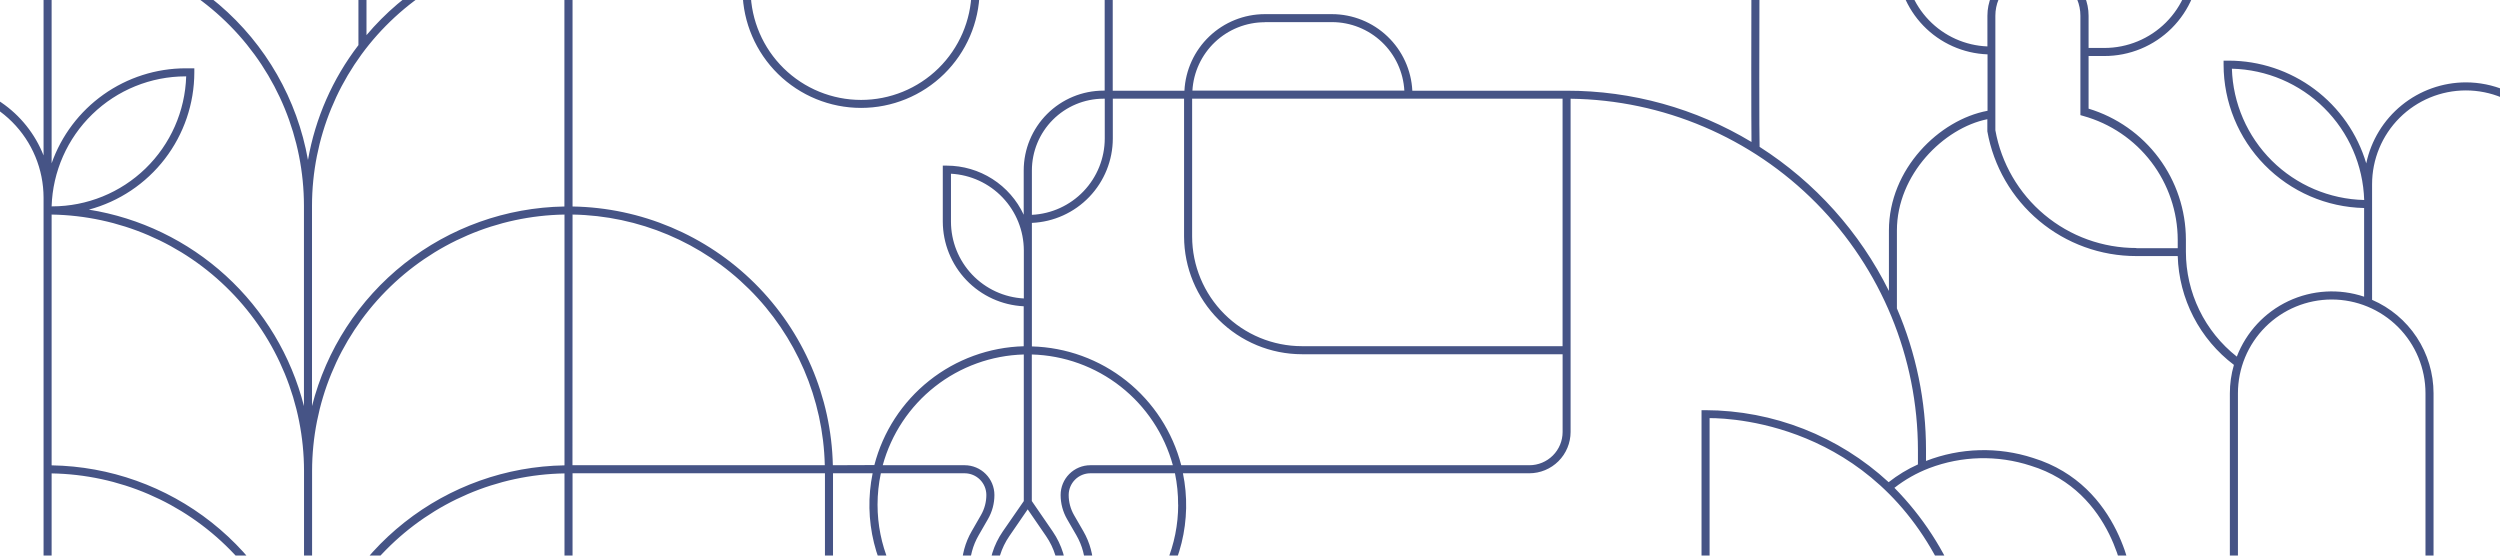 <svg width="1440" height="320" viewBox="0 0 1440 320" fill="none" xmlns="http://www.w3.org/2000/svg">
<path d="M1420.39 47.444C1406.92 47.459 1393.86 52.102 1383.4 60.596C1372.95 69.091 1365.73 80.92 1362.96 94.102C1357.88 77.027 1347.44 62.046 1333.17 51.385C1318.9 40.724 1301.57 34.954 1283.75 34.932H1280.78V37.253C1280.81 58.862 1289.3 79.601 1304.43 95.032C1319.56 110.463 1340.12 119.361 1361.73 119.822V170.891C1347.41 166.092 1331.8 167.003 1318.13 173.433C1304.47 179.864 1293.82 191.318 1288.4 205.409C1279.27 198.219 1271.88 189.053 1266.81 178.599C1261.73 168.145 1259.09 156.677 1259.08 145.055V137.905C1259.03 121.002 1253.56 104.559 1243.47 90.998C1233.38 77.438 1219.2 67.476 1203.02 62.579V32.262H1212.12C1219.32 32.271 1226.45 30.861 1233.11 28.113C1239.76 25.364 1245.81 21.33 1250.91 16.243C1256.01 11.155 1260.05 5.113 1262.81 -1.538C1265.57 -8.19 1266.99 -15.319 1266.99 -22.521V-89.839C1277.05 -91.388 1286.74 -94.796 1295.55 -99.89C1307.43 -93.003 1320.86 -89.227 1334.59 -88.91H1336.54C1357.93 -89.443 1378.27 -98.306 1393.22 -113.612C1408.17 -128.918 1416.55 -149.457 1416.58 -170.853V-295.275H1411.94V-170.853C1411.91 -151.497 1404.64 -132.853 1391.55 -118.593C1378.47 -104.333 1360.51 -95.491 1341.23 -93.808V-173.986C1341.25 -188.626 1345.41 -202.961 1353.22 -215.343C1361.03 -227.724 1372.18 -237.649 1385.38 -243.974L1383.39 -248.176C1373.59 -243.478 1364.82 -236.894 1357.58 -228.799C1350.34 -220.705 1344.77 -211.26 1341.18 -201.007V-297.805H1336.54V-93.53H1335.52C1315.19 -93.81 1295.78 -102.077 1281.49 -116.544C1267.2 -131.011 1259.18 -150.518 1259.15 -170.853V-295.275H1254.51V-170.853C1254.51 -157.367 1257.84 -144.091 1264.21 -132.202C1270.57 -120.313 1279.78 -110.179 1291 -102.699C1279.21 -96.377 1265.99 -93.218 1252.63 -93.531C1239.26 -93.843 1226.2 -97.617 1214.73 -104.483C1203.26 -111.349 1193.76 -121.073 1187.17 -132.706C1180.57 -144.338 1177.11 -157.482 1177.11 -170.853V-295.275H1172.47V-170.853C1172.5 -149.113 1181.15 -128.274 1196.53 -112.904C1211.9 -97.534 1232.74 -88.888 1254.48 -88.864C1257.11 -88.864 1259.71 -89.026 1262.31 -89.282V-22.521C1262.29 -9.218 1257 3.535 1247.59 12.937C1238.18 22.338 1225.42 27.62 1212.12 27.62H1203.02V9.049C1203.02 1.323 1199.95 -6.087 1194.49 -11.551C1189.02 -17.014 1181.61 -20.083 1173.89 -20.083C1166.16 -20.083 1158.75 -17.014 1153.29 -11.551C1147.82 -6.087 1144.75 1.323 1144.75 9.049V26.738C1131.99 26.234 1119.91 20.815 1111.05 11.612C1102.19 2.41 1097.23 -9.862 1097.21 -22.637V-46.918C1097.29 -58.176 1093.05 -69.036 1085.37 -77.272C1077.69 -85.507 1067.16 -90.495 1055.92 -91.213C1044.69 -91.932 1033.6 -88.326 1024.94 -81.135C1016.28 -73.943 1010.69 -63.712 1009.33 -52.535H972.791V-95.41C972.773 -113.024 965.767 -129.912 953.312 -142.367C940.857 -154.822 923.969 -161.828 906.355 -161.846H904.707V-213.333H906.378C923.989 -213.357 940.87 -220.365 953.32 -232.82C965.771 -245.274 972.773 -262.158 972.791 -279.769V-325.081H968.149V-279.769C968.13 -263.386 961.614 -247.679 950.029 -236.095C938.445 -224.51 922.738 -217.994 906.355 -217.975H904.707V-253.538H900.064V-114.259C900.083 -96.651 907.086 -79.769 919.536 -67.319C931.987 -54.868 948.869 -47.865 966.477 -47.846H1008.86C1008.86 -47.568 1008.86 -47.266 1008.86 -46.987C1008.7 25.229 1008.7 68.382 1008.86 81.776C976.733 62.416 939.922 52.205 902.409 52.249H813.503C812.908 40.374 807.781 29.181 799.178 20.975C790.575 12.769 779.151 8.176 767.262 8.144H728.45C716.565 8.182 705.147 12.778 696.549 20.983C687.95 29.188 682.827 40.379 682.232 52.249H640.936V-50.237C640.924 -62.337 636.112 -73.938 627.556 -82.494C619 -91.05 607.399 -95.862 595.299 -95.874H564.263V-335.225H427.7V-193.253C399.004 -193.884 371.693 -205.717 351.608 -226.223C331.523 -246.728 320.259 -274.279 320.223 -302.982H315.581C315.617 -273.048 327.37 -244.317 348.326 -222.941C369.281 -201.564 397.772 -189.242 427.7 -188.611V-95.874H370.735C358.635 -95.862 347.034 -91.05 338.478 -82.494C329.923 -73.938 325.11 -62.337 325.098 -50.237V-33.825C316.65 -33.693 308.226 -32.87 299.912 -31.365V-48.473C299.912 -60.866 294.989 -72.751 286.226 -81.515C277.462 -90.278 265.577 -95.201 253.184 -95.201C240.791 -95.201 228.905 -90.278 220.142 -81.515C211.379 -72.751 206.456 -60.866 206.456 -48.473V25.995C191.577 45.382 181.607 68.079 177.393 92.152C171.232 57.277 153.128 25.633 126.186 2.647C99.245 -20.339 65.144 -33.234 29.734 -33.825V-77.466C46.931 -78.085 63.218 -85.345 75.174 -97.721C87.13 -110.097 93.824 -126.625 93.849 -143.833V-199.103H148.121C165.731 -199.128 182.613 -206.136 195.063 -218.59C207.513 -231.045 214.515 -247.929 214.534 -265.539H209.891C209.873 -249.16 203.36 -233.457 191.78 -221.873C180.201 -210.289 164.5 -203.77 148.121 -203.746H93.802V-242.906H89.16V-203.699C76.246 -203.217 63.752 -198.987 53.2 -191.527C42.648 -184.066 34.495 -173.697 29.734 -161.684V-242.93H25.091V-210.431C9.128 -211.049 -5.976 -217.82 -17.058 -229.326C-28.14 -240.832 -34.339 -256.18 -34.357 -272.155H-39C-38.957 -254.963 -32.259 -238.456 -20.31 -226.095C-8.361 -213.735 7.911 -206.482 25.091 -205.858V-82.109C9.128 -82.727 -5.976 -89.498 -17.058 -101.004C-28.14 -112.51 -34.339 -127.858 -34.357 -143.833H-39C-38.975 -126.629 -32.285 -110.104 -20.334 -97.728C-8.383 -85.353 7.899 -78.091 25.091 -77.466V89.529C20.2 77.13 11.695 66.488 0.681 58.984C-10.334 51.479 -23.35 47.458 -36.679 47.444V52.086C-20.302 52.105 -4.601 58.618 6.979 70.199C18.559 81.779 25.073 97.48 25.091 113.857V332.06H29.734V272.681C68.481 273.326 105.425 289.158 132.616 316.769C159.806 344.381 175.069 381.564 175.118 420.316V503.071H179.761V420.316C179.81 381.564 195.072 344.381 222.263 316.769C249.453 289.158 286.398 273.326 325.145 272.681V332.014H329.787V272.611H475.171V503.071H479.814V272.611H502.632C499.915 285.869 500.182 299.566 503.414 312.708C506.646 325.85 512.761 338.109 521.316 348.595C529.872 359.082 540.653 367.533 552.879 373.337C565.105 379.141 578.469 382.152 592.003 382.152C605.536 382.152 618.901 379.141 631.126 373.337C643.352 367.533 654.134 359.082 662.689 348.595C671.245 338.109 677.36 325.85 680.591 312.708C683.823 299.566 684.09 285.869 681.373 272.611H880.867C887.172 272.605 893.216 270.099 897.677 265.644C902.137 261.188 904.648 255.145 904.661 248.841V56.868C957.913 57.539 1008.76 79.148 1046.2 117.021C1083.64 154.893 1104.67 205.984 1104.73 259.24V267.504C1098.71 270.218 1093.05 273.656 1087.86 277.741C1059.1 251.172 1021.42 236.368 982.262 236.259H980.08V331.898H984.723V240.832C999.579 240.832 1085.65 245.08 1124.19 340.277L1128.51 338.536C1120.09 317.022 1107.39 297.444 1091.18 280.991C1097.26 276.243 1104.01 272.425 1111.21 269.663C1129.97 262.519 1150.61 262.019 1169.69 268.247C1218.08 283.127 1223.7 335.565 1223.75 336.192L1228.39 335.751C1228.39 335.194 1222.47 279.621 1171.08 263.79C1150.93 257.225 1129.13 257.831 1109.38 265.508V259.217C1109.4 231.169 1103.7 203.412 1092.62 177.646V132.775C1092.62 100.509 1119.61 73.721 1144.71 68.66V75.23V75.648C1148.28 95.796 1158.83 114.042 1174.52 127.181C1190.2 140.32 1210.02 147.511 1230.48 147.492H1254.37C1254.73 159.695 1257.82 171.66 1263.42 182.507C1269.02 193.355 1276.99 202.807 1286.73 210.168C1285.17 215.515 1284.39 221.057 1284.4 226.626V332.106H1289.05V226.533C1289.05 212.207 1294.74 198.467 1304.87 188.337C1315 178.207 1328.74 172.516 1343.06 172.516C1357.39 172.516 1371.13 178.207 1381.26 188.337C1391.39 198.467 1397.08 212.207 1397.08 226.533V332.014H1401.72V226.533C1401.71 215.086 1398.36 203.892 1392.07 194.327C1385.78 184.763 1376.83 177.246 1366.32 172.702V106.103C1366.32 91.777 1372.01 78.038 1382.14 67.907C1392.27 57.777 1406.01 52.086 1420.34 52.086C1434.67 52.086 1448.41 57.777 1458.54 67.907C1468.67 78.038 1474.36 91.777 1474.36 106.103V174.094H1479V106.103C1478.98 90.559 1472.8 75.657 1461.82 64.661C1450.83 53.666 1435.93 47.474 1420.39 47.444ZM904.707 -114.306V-157.319H906.378C922.777 -157.295 938.496 -150.76 950.078 -139.151C961.661 -127.542 968.161 -111.809 968.149 -95.41V-52.419H966.477C950.08 -52.438 934.362 -58.968 922.778 -70.573C911.195 -82.178 904.695 -97.909 904.707 -114.306ZM686.666 56.845H900.041V199.397H749.922C733.169 199.385 717.104 192.732 705.248 180.897C693.391 169.062 686.709 153.01 686.666 136.257V56.845ZM728.45 12.74H767.308C777.967 12.771 788.211 16.874 795.944 24.21C803.677 31.546 808.314 41.56 808.906 52.202H686.828C687.438 41.568 692.086 31.568 699.822 24.247C707.558 16.925 717.798 12.834 728.45 12.81V12.74ZM432.343 -330.582H559.62V-213.449H527.888V-208.806H559.62V-167.371H527.888V-162.728H559.62V-95.874H432.343V-330.582ZM432.343 -91.232H559.62V-4.879C559.302 11.789 552.457 27.666 540.557 39.341C528.658 51.016 512.652 57.556 495.982 57.556C479.311 57.556 463.306 51.016 451.406 39.341C439.506 27.666 432.661 11.789 432.343 -4.879V-91.232ZM211.098 -48.473C211.098 -59.635 215.532 -70.339 223.425 -78.232C231.317 -86.124 242.022 -90.558 253.184 -90.558C264.346 -90.558 275.05 -86.124 282.943 -78.232C290.835 -70.339 295.269 -59.635 295.269 -48.473V-30.413C262.392 -23.28 232.798 -5.471 211.098 20.238V-48.473ZM325.098 -29.183V118.94C291.606 119.483 259.224 131.033 232.949 151.808C206.674 172.583 187.967 201.428 179.714 233.892V118.453C179.764 79.701 195.026 42.517 222.216 14.906C249.407 -12.706 286.351 -28.538 325.098 -29.183ZM175.072 118.453V233.892C167.716 205 152.067 178.893 130.053 158.788C108.038 138.684 80.622 125.461 51.183 120.751C68.595 116.081 83.983 105.802 94.964 91.505C105.946 77.209 111.909 59.691 111.932 41.663V39.342H106.895C89.958 39.378 73.448 44.657 59.632 54.454C45.816 64.251 35.372 78.085 29.734 94.056V-29.183C68.473 -28.526 105.405 -12.689 132.586 14.922C159.766 42.532 175.022 79.709 175.072 118.453ZM29.734 118.87C30.361 98.815 38.761 79.788 53.161 65.814C67.56 51.839 86.829 44.011 106.895 43.985H107.243C106.616 64.041 98.215 83.067 83.816 97.042C69.417 111.016 50.148 118.844 30.082 118.87H29.734ZM89.16 -199.15V-143.926C89.166 -127.938 82.981 -112.57 71.901 -101.045C60.822 -89.52 45.709 -82.733 29.734 -82.109V-137.333C29.758 -153.302 35.956 -168.644 47.031 -180.148C58.107 -191.652 73.203 -198.428 89.16 -199.057V-199.15ZM29.734 268.038V123.583C68.481 124.228 105.425 140.06 132.616 167.671C159.806 195.283 175.069 232.466 175.118 271.218V382.99C166.866 350.526 148.158 321.681 121.883 300.906C95.608 280.131 63.226 268.581 29.734 268.038ZM179.761 382.99V271.218C179.81 232.466 195.072 195.283 222.263 167.671C249.453 140.06 286.398 124.228 325.145 123.583V268.038C291.645 268.57 259.252 280.116 232.967 300.892C206.683 321.668 187.969 350.518 179.714 382.99H179.761ZM329.787 123.583C367.964 124.226 404.411 139.617 431.495 166.532C458.578 193.446 474.196 229.796 475.078 267.968H329.741L329.787 123.583ZM479.721 267.968C478.838 228.565 462.73 191.034 434.776 163.249C406.823 135.465 369.195 119.584 329.787 118.94V-50.237C329.799 -61.098 334.116 -71.511 341.791 -79.195C349.467 -86.879 359.875 -91.207 370.735 -91.232H427.7V-4.879C428.03 13.013 435.369 30.06 448.138 42.596C460.908 55.132 478.087 62.155 495.982 62.155C513.876 62.155 531.056 55.132 543.825 42.596C556.594 30.06 563.933 13.013 564.263 -4.879V-91.232H595.299C606.168 -91.219 616.588 -86.896 624.273 -79.211C631.958 -71.526 636.281 -61.106 636.293 -50.237V52.202H635.597C623.417 52.215 611.74 57.059 603.127 65.671C594.514 74.284 589.671 85.961 589.658 98.141V123.676C585.724 115.242 579.469 108.104 571.625 103.097C563.781 98.09 554.673 95.421 545.368 95.402H543.046V127.668C543.091 140.218 547.952 152.272 556.625 161.343C565.298 170.414 577.123 175.809 589.658 176.416V199.443C569.836 199.973 550.724 206.935 535.205 219.279C519.687 231.624 508.605 248.68 503.63 267.876L479.721 267.968ZM589.728 171.912C578.4 171.307 567.735 166.382 559.929 158.152C552.122 149.922 547.766 139.012 547.758 127.668V100.068C559.062 100.672 569.707 105.577 577.51 113.778C585.313 121.978 589.685 132.853 589.728 144.173V171.912ZM636.34 56.845V79.756C636.323 91.073 631.958 101.95 624.146 110.138C616.334 118.326 605.674 123.197 594.37 123.745V98.211C594.364 87.262 598.701 76.758 606.43 69.003C614.159 61.248 624.648 56.876 635.597 56.845H636.34ZM678.634 290.717C678.634 313.681 669.512 335.704 653.274 351.942C637.036 368.18 615.013 377.302 592.049 377.302C569.085 377.302 547.062 368.18 530.824 351.942C514.587 335.704 505.464 313.681 505.464 290.717C505.469 284.632 506.107 278.564 507.368 272.611H555.674C558.981 272.623 562.148 273.944 564.483 276.284C566.819 278.624 568.134 281.793 568.14 285.1C568.139 289.175 567.067 293.178 565.029 296.706L559.69 305.992C555.907 312.541 553.914 319.97 553.91 327.533V332.176H558.553V327.533C558.546 320.784 560.324 314.153 563.706 308.313L569.045 299.028C571.502 294.798 572.792 289.991 572.782 285.1C572.776 280.562 570.972 276.212 567.766 273.001C564.56 269.79 560.212 267.981 555.674 267.968H508.459C513.37 250.029 523.919 234.144 538.548 222.658C553.178 211.172 571.112 204.693 589.705 204.179V288.628L577.564 306.177C572.344 313.773 569.552 322.774 569.556 331.99H574.198C574.181 323.701 576.691 315.603 581.394 308.777L591.956 293.387L602.518 308.777C607.212 315.608 609.721 323.702 609.714 331.99H614.357C614.374 322.779 611.598 313.779 606.395 306.177L594.324 288.605V204.179C612.917 204.693 630.851 211.172 645.48 222.658C660.109 234.144 670.658 250.029 675.57 267.968H628.03C623.49 267.975 619.139 269.782 615.931 272.994C612.723 276.206 610.921 280.56 610.921 285.1C610.916 289.988 612.197 294.791 614.635 299.028L619.998 308.313C623.369 314.158 625.146 320.786 625.151 327.533V332.176H629.794V327.533C629.79 319.97 627.797 312.541 624.014 305.992L618.651 296.706C616.622 293.175 615.557 289.172 615.564 285.1C615.57 281.793 616.885 278.624 619.22 276.284C621.556 273.944 624.723 272.623 628.03 272.611H676.777C678.018 278.566 678.625 284.635 678.588 290.717H678.634ZM880.96 267.968H680.398C675.424 248.773 664.342 231.716 648.823 219.372C633.305 207.028 614.193 200.066 594.37 199.536V128.388C606.905 127.838 618.746 122.477 627.428 113.418C636.11 104.36 640.965 92.303 640.983 79.756V56.845H682.023V136.257C682.072 154.239 689.245 171.469 701.972 184.173C714.698 196.878 731.94 204.021 749.922 204.039H900.064V248.841C900.058 253.916 898.038 258.781 894.447 262.368C890.856 265.954 885.989 267.968 880.914 267.968H880.96ZM1088.02 132.775V167.595C1071.2 133.669 1045.44 104.971 1013.53 84.585C1013.3 77.133 1013.27 29.825 1013.53 -47.08C1013.53 -57.571 1017.7 -67.632 1025.12 -75.05C1032.53 -82.468 1042.59 -86.635 1053.09 -86.635C1063.58 -86.635 1073.64 -82.468 1081.06 -75.05C1088.47 -67.632 1092.64 -57.571 1092.64 -47.08V-22.753C1092.66 -8.743 1098.11 4.714 1107.84 14.795C1117.57 24.875 1130.82 30.794 1144.82 31.311V63.809C1117.06 68.962 1088.02 97.259 1088.02 132.775ZM1230.57 142.85C1211.22 142.887 1192.47 136.11 1177.62 123.708C1162.76 111.305 1152.75 94.069 1149.33 75.021V9.049C1149.33 2.554 1151.91 -3.675 1156.5 -8.268C1161.09 -12.861 1167.32 -15.441 1173.82 -15.441C1180.31 -15.441 1186.54 -12.861 1191.13 -8.268C1195.73 -3.675 1198.31 2.554 1198.31 9.049V66.316L1200 66.803C1215.6 71.144 1229.35 80.462 1239.17 93.339C1248.98 106.216 1254.32 121.947 1254.37 138.137V142.966H1230.5L1230.57 142.85ZM1285.57 39.575C1305.53 40.04 1324.56 48.14 1338.73 62.208C1352.91 76.275 1361.16 95.241 1361.77 115.203C1341.81 114.737 1322.78 106.637 1308.6 92.57C1294.43 78.502 1286.18 59.536 1285.57 39.575Z" fill="#465486"/>
</svg>
